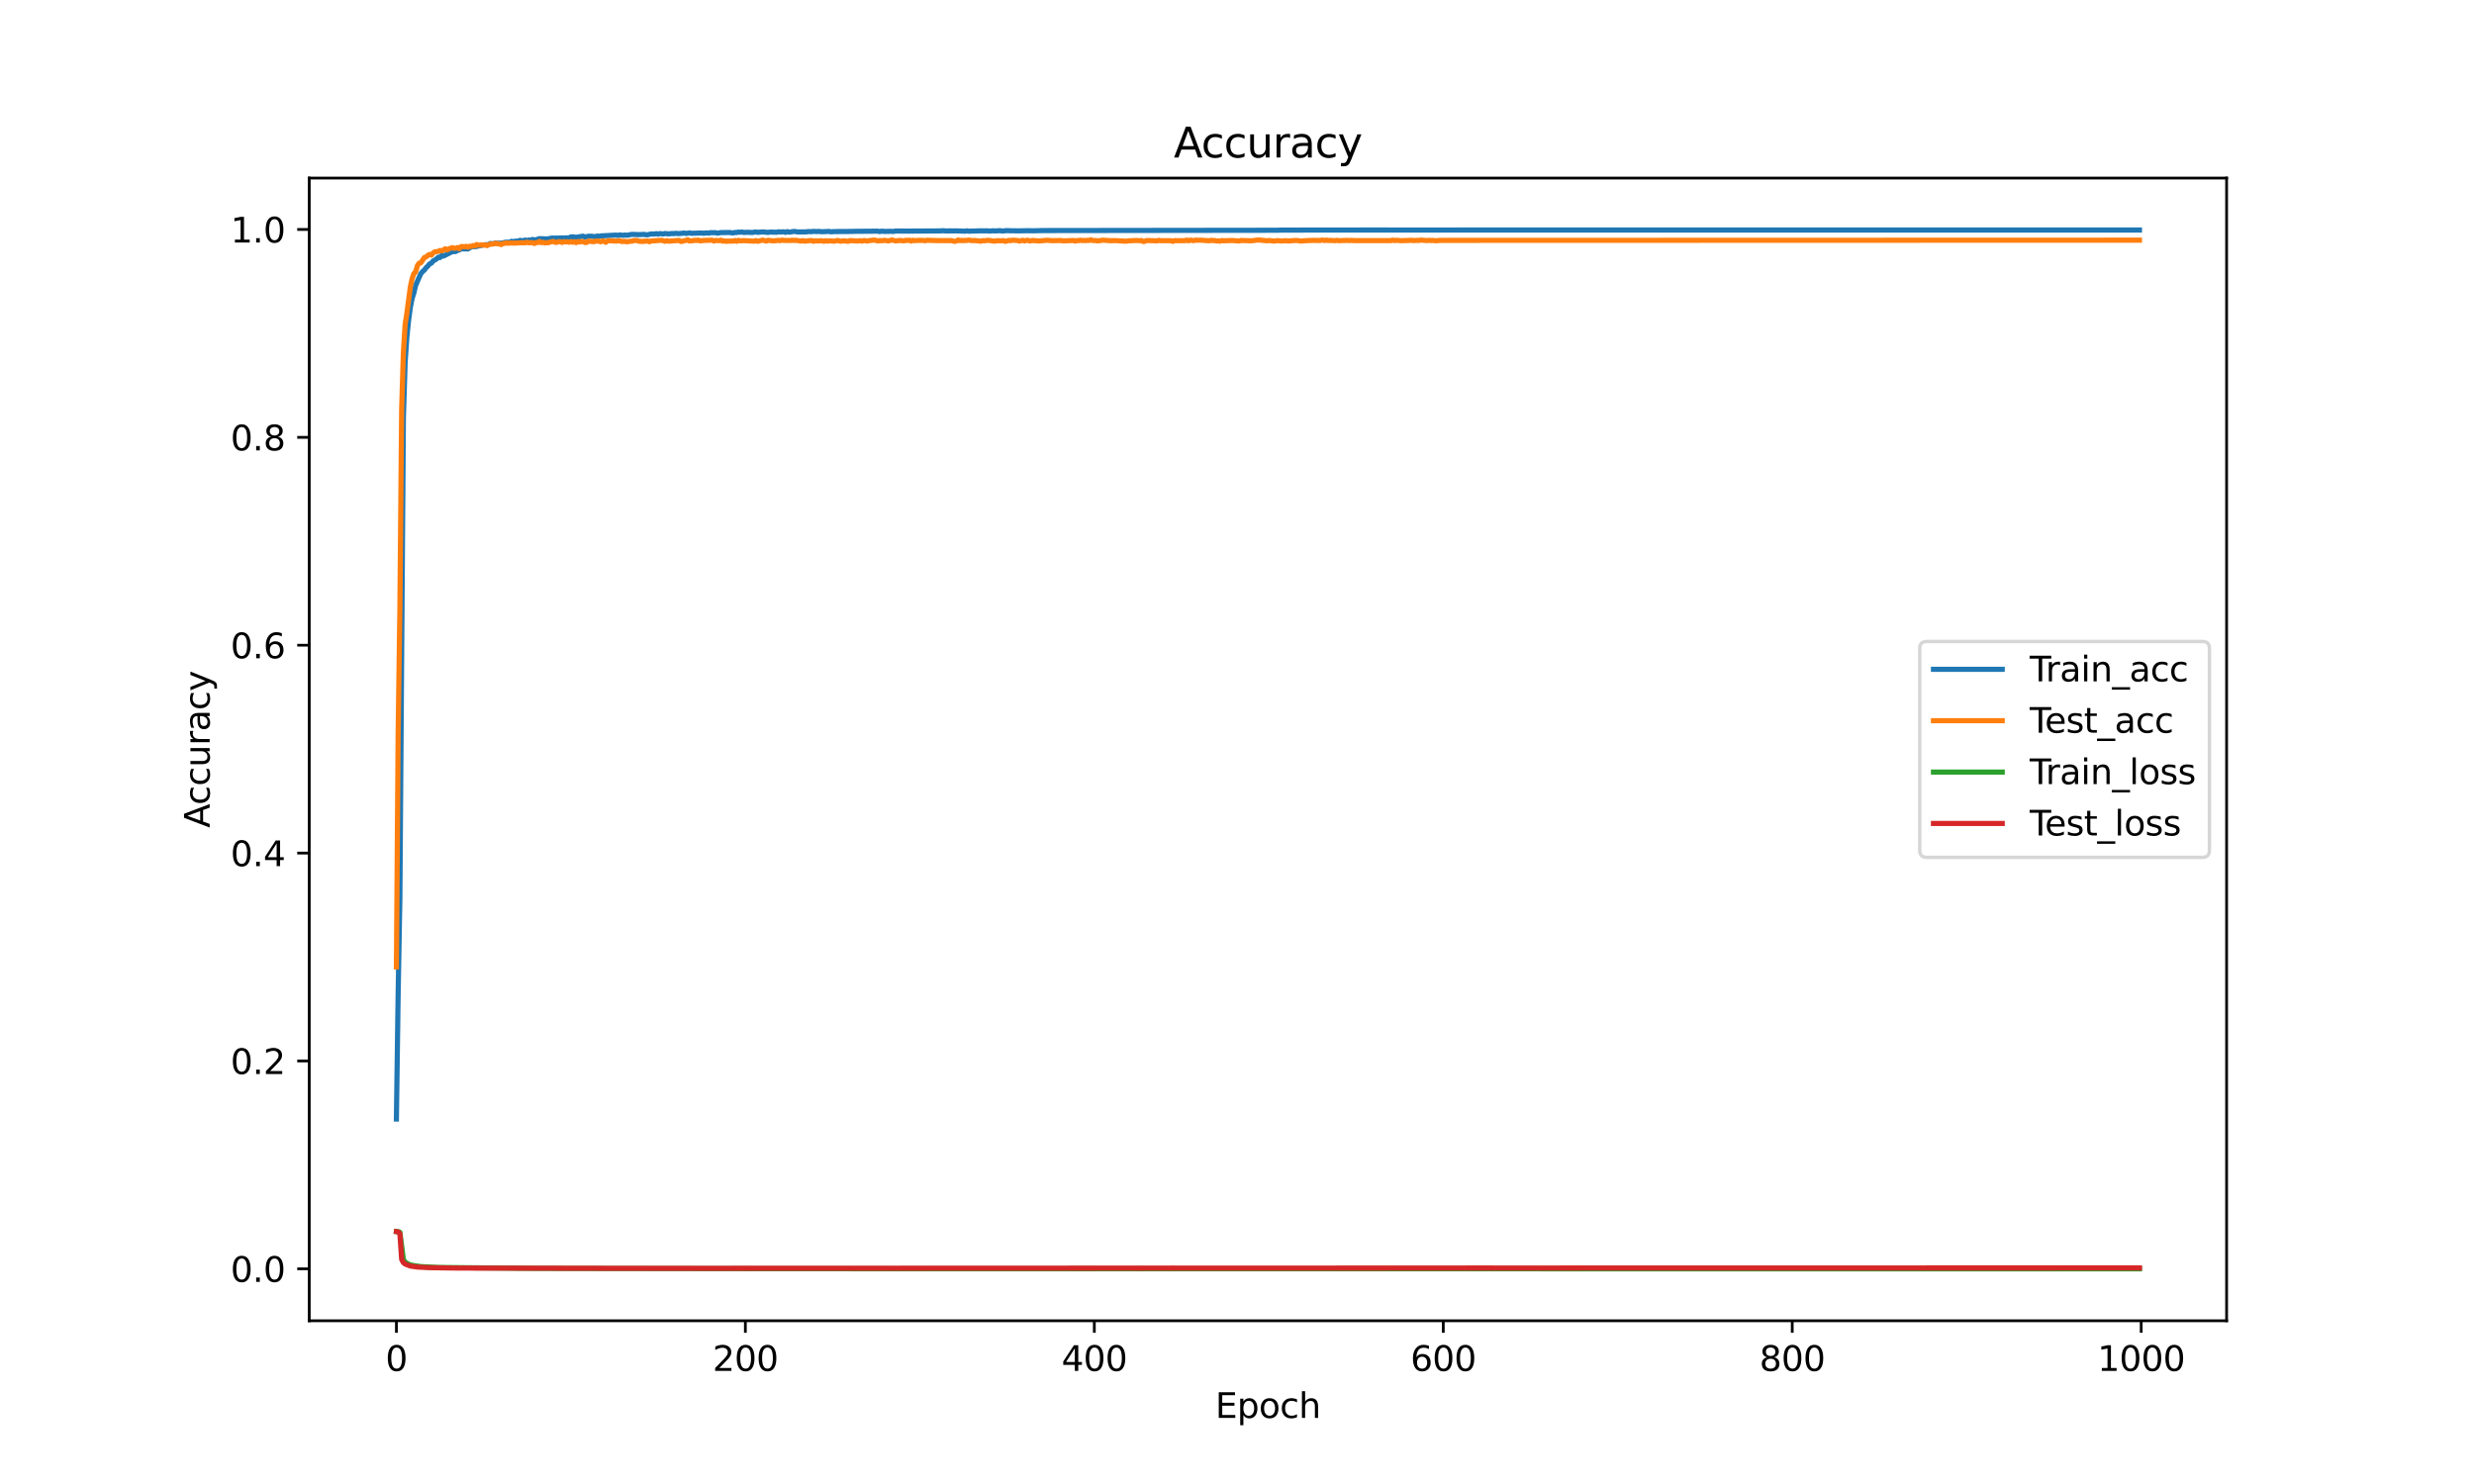 <?xml version="1.0" encoding="utf-8" standalone="no"?>
<!DOCTYPE svg PUBLIC "-//W3C//DTD SVG 1.1//EN"
  "http://www.w3.org/Graphics/SVG/1.1/DTD/svg11.dtd">
<svg xmlns:xlink="http://www.w3.org/1999/xlink" width="720pt" height="432pt" viewBox="0 0 720 432" xmlns="http://www.w3.org/2000/svg" version="1.1">
 <defs>
  <style type="text/css">*{stroke-linejoin: round; stroke-linecap: butt}</style>
 </defs>
 <g id="figure_1">
  <g id="patch_1">
   <path d="M 0 432 
L 720 432 
L 720 0 
L 0 0 
z
" style="fill: #ffffff"/>
  </g>
  <g id="axes_1">
   <g id="patch_2">
    <path d="M 90 384.48 
L 648 384.48 
L 648 51.84 
L 90 51.84 
z
" style="fill: #ffffff"/>
   </g>
   <g id="matplotlib.axis_1">
    <g id="xtick_1">
     <g id="line2d_1">
      <defs>
       <path id="m4769517a91" d="M 0 0 
L 0 3.5 
" style="stroke: #000000; stroke-width: 0.8"/>
      </defs>
      <g>
       <use xlink:href="#m4769517a91" x="115.364" y="384.48" style="stroke: #000000; stroke-width: 0.8"/>
      </g>
     </g>
     <g id="text_1">
      <!-- 0 -->
      <g transform="translate(112.182 399.078) scale(0.1 -0.1)">
       <defs>
        <path id="DejaVuSans-30" d="M 2034 4250 
Q 1547 4250 1301 3770 
Q 1056 3291 1056 2328 
Q 1056 1369 1301 889 
Q 1547 409 2034 409 
Q 2525 409 2770 889 
Q 3016 1369 3016 2328 
Q 3016 3291 2770 3770 
Q 2525 4250 2034 4250 
z
M 2034 4750 
Q 2819 4750 3233 4129 
Q 3647 3509 3647 2328 
Q 3647 1150 3233 529 
Q 2819 -91 2034 -91 
Q 1250 -91 836 529 
Q 422 1150 422 2328 
Q 422 3509 836 4129 
Q 1250 4750 2034 4750 
z
" transform="scale(0.016)"/>
       </defs>
       <use xlink:href="#DejaVuSans-30"/>
      </g>
     </g>
    </g>
    <g id="xtick_2">
     <g id="line2d_2">
      <g>
       <use xlink:href="#m4769517a91" x="216.92" y="384.48" style="stroke: #000000; stroke-width: 0.8"/>
      </g>
     </g>
     <g id="text_2">
      <!-- 200 -->
      <g transform="translate(207.376 399.078) scale(0.1 -0.1)">
       <defs>
        <path id="DejaVuSans-32" d="M 1228 531 
L 3431 531 
L 3431 0 
L 469 0 
L 469 531 
Q 828 903 1448 1529 
Q 2069 2156 2228 2338 
Q 2531 2678 2651 2914 
Q 2772 3150 2772 3378 
Q 2772 3750 2511 3984 
Q 2250 4219 1831 4219 
Q 1534 4219 1204 4116 
Q 875 4013 500 3803 
L 500 4441 
Q 881 4594 1212 4672 
Q 1544 4750 1819 4750 
Q 2544 4750 2975 4387 
Q 3406 4025 3406 3419 
Q 3406 3131 3298 2873 
Q 3191 2616 2906 2266 
Q 2828 2175 2409 1742 
Q 1991 1309 1228 531 
z
" transform="scale(0.016)"/>
       </defs>
       <use xlink:href="#DejaVuSans-32"/>
       <use xlink:href="#DejaVuSans-30" x="63.623"/>
       <use xlink:href="#DejaVuSans-30" x="127.246"/>
      </g>
     </g>
    </g>
    <g id="xtick_3">
     <g id="line2d_3">
      <g>
       <use xlink:href="#m4769517a91" x="318.476" y="384.48" style="stroke: #000000; stroke-width: 0.8"/>
      </g>
     </g>
     <g id="text_3">
      <!-- 400 -->
      <g transform="translate(308.932 399.078) scale(0.1 -0.1)">
       <defs>
        <path id="DejaVuSans-34" d="M 2419 4116 
L 825 1625 
L 2419 1625 
L 2419 4116 
z
M 2253 4666 
L 3047 4666 
L 3047 1625 
L 3713 1625 
L 3713 1100 
L 3047 1100 
L 3047 0 
L 2419 0 
L 2419 1100 
L 313 1100 
L 313 1709 
L 2253 4666 
z
" transform="scale(0.016)"/>
       </defs>
       <use xlink:href="#DejaVuSans-34"/>
       <use xlink:href="#DejaVuSans-30" x="63.623"/>
       <use xlink:href="#DejaVuSans-30" x="127.246"/>
      </g>
     </g>
    </g>
    <g id="xtick_4">
     <g id="line2d_4">
      <g>
       <use xlink:href="#m4769517a91" x="420.032" y="384.48" style="stroke: #000000; stroke-width: 0.8"/>
      </g>
     </g>
     <g id="text_4">
      <!-- 600 -->
      <g transform="translate(410.488 399.078) scale(0.1 -0.1)">
       <defs>
        <path id="DejaVuSans-36" d="M 2113 2584 
Q 1688 2584 1439 2293 
Q 1191 2003 1191 1497 
Q 1191 994 1439 701 
Q 1688 409 2113 409 
Q 2538 409 2786 701 
Q 3034 994 3034 1497 
Q 3034 2003 2786 2293 
Q 2538 2584 2113 2584 
z
M 3366 4563 
L 3366 3988 
Q 3128 4100 2886 4159 
Q 2644 4219 2406 4219 
Q 1781 4219 1451 3797 
Q 1122 3375 1075 2522 
Q 1259 2794 1537 2939 
Q 1816 3084 2150 3084 
Q 2853 3084 3261 2657 
Q 3669 2231 3669 1497 
Q 3669 778 3244 343 
Q 2819 -91 2113 -91 
Q 1303 -91 875 529 
Q 447 1150 447 2328 
Q 447 3434 972 4092 
Q 1497 4750 2381 4750 
Q 2619 4750 2861 4703 
Q 3103 4656 3366 4563 
z
" transform="scale(0.016)"/>
       </defs>
       <use xlink:href="#DejaVuSans-36"/>
       <use xlink:href="#DejaVuSans-30" x="63.623"/>
       <use xlink:href="#DejaVuSans-30" x="127.246"/>
      </g>
     </g>
    </g>
    <g id="xtick_5">
     <g id="line2d_5">
      <g>
       <use xlink:href="#m4769517a91" x="521.588" y="384.48" style="stroke: #000000; stroke-width: 0.8"/>
      </g>
     </g>
     <g id="text_5">
      <!-- 800 -->
      <g transform="translate(512.044 399.078) scale(0.1 -0.1)">
       <defs>
        <path id="DejaVuSans-38" d="M 2034 2216 
Q 1584 2216 1326 1975 
Q 1069 1734 1069 1313 
Q 1069 891 1326 650 
Q 1584 409 2034 409 
Q 2484 409 2743 651 
Q 3003 894 3003 1313 
Q 3003 1734 2745 1975 
Q 2488 2216 2034 2216 
z
M 1403 2484 
Q 997 2584 770 2862 
Q 544 3141 544 3541 
Q 544 4100 942 4425 
Q 1341 4750 2034 4750 
Q 2731 4750 3128 4425 
Q 3525 4100 3525 3541 
Q 3525 3141 3298 2862 
Q 3072 2584 2669 2484 
Q 3125 2378 3379 2068 
Q 3634 1759 3634 1313 
Q 3634 634 3220 271 
Q 2806 -91 2034 -91 
Q 1263 -91 848 271 
Q 434 634 434 1313 
Q 434 1759 690 2068 
Q 947 2378 1403 2484 
z
M 1172 3481 
Q 1172 3119 1398 2916 
Q 1625 2713 2034 2713 
Q 2441 2713 2670 2916 
Q 2900 3119 2900 3481 
Q 2900 3844 2670 4047 
Q 2441 4250 2034 4250 
Q 1625 4250 1398 4047 
Q 1172 3844 1172 3481 
z
" transform="scale(0.016)"/>
       </defs>
       <use xlink:href="#DejaVuSans-38"/>
       <use xlink:href="#DejaVuSans-30" x="63.623"/>
       <use xlink:href="#DejaVuSans-30" x="127.246"/>
      </g>
     </g>
    </g>
    <g id="xtick_6">
     <g id="line2d_6">
      <g>
       <use xlink:href="#m4769517a91" x="623.144" y="384.48" style="stroke: #000000; stroke-width: 0.8"/>
      </g>
     </g>
     <g id="text_6">
      <!-- 1000 -->
      <g transform="translate(610.419 399.078) scale(0.1 -0.1)">
       <defs>
        <path id="DejaVuSans-31" d="M 794 531 
L 1825 531 
L 1825 4091 
L 703 3866 
L 703 4441 
L 1819 4666 
L 2450 4666 
L 2450 531 
L 3481 531 
L 3481 0 
L 794 0 
L 794 531 
z
" transform="scale(0.016)"/>
       </defs>
       <use xlink:href="#DejaVuSans-31"/>
       <use xlink:href="#DejaVuSans-30" x="63.623"/>
       <use xlink:href="#DejaVuSans-30" x="127.246"/>
       <use xlink:href="#DejaVuSans-30" x="190.869"/>
      </g>
     </g>
    </g>
    <g id="text_7">
     <!-- Epoch -->
     <g transform="translate(353.689 412.757) scale(0.1 -0.1)">
      <defs>
       <path id="DejaVuSans-45" d="M 628 4666 
L 3578 4666 
L 3578 4134 
L 1259 4134 
L 1259 2753 
L 3481 2753 
L 3481 2222 
L 1259 2222 
L 1259 531 
L 3634 531 
L 3634 0 
L 628 0 
L 628 4666 
z
" transform="scale(0.016)"/>
       <path id="DejaVuSans-70" d="M 1159 525 
L 1159 -1331 
L 581 -1331 
L 581 3500 
L 1159 3500 
L 1159 2969 
Q 1341 3281 1617 3432 
Q 1894 3584 2278 3584 
Q 2916 3584 3314 3078 
Q 3713 2572 3713 1747 
Q 3713 922 3314 415 
Q 2916 -91 2278 -91 
Q 1894 -91 1617 61 
Q 1341 213 1159 525 
z
M 3116 1747 
Q 3116 2381 2855 2742 
Q 2594 3103 2138 3103 
Q 1681 3103 1420 2742 
Q 1159 2381 1159 1747 
Q 1159 1113 1420 752 
Q 1681 391 2138 391 
Q 2594 391 2855 752 
Q 3116 1113 3116 1747 
z
" transform="scale(0.016)"/>
       <path id="DejaVuSans-6f" d="M 1959 3097 
Q 1497 3097 1228 2736 
Q 959 2375 959 1747 
Q 959 1119 1226 758 
Q 1494 397 1959 397 
Q 2419 397 2687 759 
Q 2956 1122 2956 1747 
Q 2956 2369 2687 2733 
Q 2419 3097 1959 3097 
z
M 1959 3584 
Q 2709 3584 3137 3096 
Q 3566 2609 3566 1747 
Q 3566 888 3137 398 
Q 2709 -91 1959 -91 
Q 1206 -91 779 398 
Q 353 888 353 1747 
Q 353 2609 779 3096 
Q 1206 3584 1959 3584 
z
" transform="scale(0.016)"/>
       <path id="DejaVuSans-63" d="M 3122 3366 
L 3122 2828 
Q 2878 2963 2633 3030 
Q 2388 3097 2138 3097 
Q 1578 3097 1268 2742 
Q 959 2388 959 1747 
Q 959 1106 1268 751 
Q 1578 397 2138 397 
Q 2388 397 2633 464 
Q 2878 531 3122 666 
L 3122 134 
Q 2881 22 2623 -34 
Q 2366 -91 2075 -91 
Q 1284 -91 818 406 
Q 353 903 353 1747 
Q 353 2603 823 3093 
Q 1294 3584 2113 3584 
Q 2378 3584 2631 3529 
Q 2884 3475 3122 3366 
z
" transform="scale(0.016)"/>
       <path id="DejaVuSans-68" d="M 3513 2113 
L 3513 0 
L 2938 0 
L 2938 2094 
Q 2938 2591 2744 2837 
Q 2550 3084 2163 3084 
Q 1697 3084 1428 2787 
Q 1159 2491 1159 1978 
L 1159 0 
L 581 0 
L 581 4863 
L 1159 4863 
L 1159 2956 
Q 1366 3272 1645 3428 
Q 1925 3584 2291 3584 
Q 2894 3584 3203 3211 
Q 3513 2838 3513 2113 
z
" transform="scale(0.016)"/>
      </defs>
      <use xlink:href="#DejaVuSans-45"/>
      <use xlink:href="#DejaVuSans-70" x="63.184"/>
      <use xlink:href="#DejaVuSans-6f" x="126.66"/>
      <use xlink:href="#DejaVuSans-63" x="187.842"/>
      <use xlink:href="#DejaVuSans-68" x="242.822"/>
     </g>
    </g>
   </g>
   <g id="matplotlib.axis_2">
    <g id="ytick_1">
     <g id="line2d_7">
      <defs>
       <path id="mf2950a7281" d="M 0 0 
L -3.5 0 
" style="stroke: #000000; stroke-width: 0.8"/>
      </defs>
      <g>
       <use xlink:href="#mf2950a7281" x="90" y="369.36" style="stroke: #000000; stroke-width: 0.8"/>
      </g>
     </g>
     <g id="text_8">
      <!-- 0.0 -->
      <g transform="translate(67.097 373.159) scale(0.1 -0.1)">
       <defs>
        <path id="DejaVuSans-2e" d="M 684 794 
L 1344 794 
L 1344 0 
L 684 0 
L 684 794 
z
" transform="scale(0.016)"/>
       </defs>
       <use xlink:href="#DejaVuSans-30"/>
       <use xlink:href="#DejaVuSans-2e" x="63.623"/>
       <use xlink:href="#DejaVuSans-30" x="95.41"/>
      </g>
     </g>
    </g>
    <g id="ytick_2">
     <g id="line2d_8">
      <g>
       <use xlink:href="#mf2950a7281" x="90" y="308.848" style="stroke: #000000; stroke-width: 0.8"/>
      </g>
     </g>
     <g id="text_9">
      <!-- 0.2 -->
      <g transform="translate(67.097 312.647) scale(0.1 -0.1)">
       <use xlink:href="#DejaVuSans-30"/>
       <use xlink:href="#DejaVuSans-2e" x="63.623"/>
       <use xlink:href="#DejaVuSans-32" x="95.41"/>
      </g>
     </g>
    </g>
    <g id="ytick_3">
     <g id="line2d_9">
      <g>
       <use xlink:href="#mf2950a7281" x="90" y="248.336" style="stroke: #000000; stroke-width: 0.8"/>
      </g>
     </g>
     <g id="text_10">
      <!-- 0.4 -->
      <g transform="translate(67.097 252.135) scale(0.1 -0.1)">
       <use xlink:href="#DejaVuSans-30"/>
       <use xlink:href="#DejaVuSans-2e" x="63.623"/>
       <use xlink:href="#DejaVuSans-34" x="95.41"/>
      </g>
     </g>
    </g>
    <g id="ytick_4">
     <g id="line2d_10">
      <g>
       <use xlink:href="#mf2950a7281" x="90" y="187.823" style="stroke: #000000; stroke-width: 0.8"/>
      </g>
     </g>
     <g id="text_11">
      <!-- 0.6 -->
      <g transform="translate(67.097 191.622) scale(0.1 -0.1)">
       <use xlink:href="#DejaVuSans-30"/>
       <use xlink:href="#DejaVuSans-2e" x="63.623"/>
       <use xlink:href="#DejaVuSans-36" x="95.41"/>
      </g>
     </g>
    </g>
    <g id="ytick_5">
     <g id="line2d_11">
      <g>
       <use xlink:href="#mf2950a7281" x="90" y="127.311" style="stroke: #000000; stroke-width: 0.8"/>
      </g>
     </g>
     <g id="text_12">
      <!-- 0.8 -->
      <g transform="translate(67.097 131.11) scale(0.1 -0.1)">
       <use xlink:href="#DejaVuSans-30"/>
       <use xlink:href="#DejaVuSans-2e" x="63.623"/>
       <use xlink:href="#DejaVuSans-38" x="95.41"/>
      </g>
     </g>
    </g>
    <g id="ytick_6">
     <g id="line2d_12">
      <g>
       <use xlink:href="#mf2950a7281" x="90" y="66.799" style="stroke: #000000; stroke-width: 0.8"/>
      </g>
     </g>
     <g id="text_13">
      <!-- 1.0 -->
      <g transform="translate(67.097 70.598) scale(0.1 -0.1)">
       <use xlink:href="#DejaVuSans-31"/>
       <use xlink:href="#DejaVuSans-2e" x="63.623"/>
       <use xlink:href="#DejaVuSans-30" x="95.41"/>
      </g>
     </g>
    </g>
    <g id="text_14">
     <!-- Accuracy -->
     <g transform="translate(61.017 240.988) rotate(-90) scale(0.1 -0.1)">
      <defs>
       <path id="DejaVuSans-41" d="M 2188 4044 
L 1331 1722 
L 3047 1722 
L 2188 4044 
z
M 1831 4666 
L 2547 4666 
L 4325 0 
L 3669 0 
L 3244 1197 
L 1141 1197 
L 716 0 
L 50 0 
L 1831 4666 
z
" transform="scale(0.016)"/>
       <path id="DejaVuSans-75" d="M 544 1381 
L 544 3500 
L 1119 3500 
L 1119 1403 
Q 1119 906 1312 657 
Q 1506 409 1894 409 
Q 2359 409 2629 706 
Q 2900 1003 2900 1516 
L 2900 3500 
L 3475 3500 
L 3475 0 
L 2900 0 
L 2900 538 
Q 2691 219 2414 64 
Q 2138 -91 1772 -91 
Q 1169 -91 856 284 
Q 544 659 544 1381 
z
M 1991 3584 
L 1991 3584 
z
" transform="scale(0.016)"/>
       <path id="DejaVuSans-72" d="M 2631 2963 
Q 2534 3019 2420 3045 
Q 2306 3072 2169 3072 
Q 1681 3072 1420 2755 
Q 1159 2438 1159 1844 
L 1159 0 
L 581 0 
L 581 3500 
L 1159 3500 
L 1159 2956 
Q 1341 3275 1631 3429 
Q 1922 3584 2338 3584 
Q 2397 3584 2469 3576 
Q 2541 3569 2628 3553 
L 2631 2963 
z
" transform="scale(0.016)"/>
       <path id="DejaVuSans-61" d="M 2194 1759 
Q 1497 1759 1228 1600 
Q 959 1441 959 1056 
Q 959 750 1161 570 
Q 1363 391 1709 391 
Q 2188 391 2477 730 
Q 2766 1069 2766 1631 
L 2766 1759 
L 2194 1759 
z
M 3341 1997 
L 3341 0 
L 2766 0 
L 2766 531 
Q 2569 213 2275 61 
Q 1981 -91 1556 -91 
Q 1019 -91 701 211 
Q 384 513 384 1019 
Q 384 1609 779 1909 
Q 1175 2209 1959 2209 
L 2766 2209 
L 2766 2266 
Q 2766 2663 2505 2880 
Q 2244 3097 1772 3097 
Q 1472 3097 1187 3025 
Q 903 2953 641 2809 
L 641 3341 
Q 956 3463 1253 3523 
Q 1550 3584 1831 3584 
Q 2591 3584 2966 3190 
Q 3341 2797 3341 1997 
z
" transform="scale(0.016)"/>
       <path id="DejaVuSans-79" d="M 2059 -325 
Q 1816 -950 1584 -1140 
Q 1353 -1331 966 -1331 
L 506 -1331 
L 506 -850 
L 844 -850 
Q 1081 -850 1212 -737 
Q 1344 -625 1503 -206 
L 1606 56 
L 191 3500 
L 800 3500 
L 1894 763 
L 2988 3500 
L 3597 3500 
L 2059 -325 
z
" transform="scale(0.016)"/>
      </defs>
      <use xlink:href="#DejaVuSans-41"/>
      <use xlink:href="#DejaVuSans-63" x="66.658"/>
      <use xlink:href="#DejaVuSans-63" x="121.639"/>
      <use xlink:href="#DejaVuSans-75" x="176.619"/>
      <use xlink:href="#DejaVuSans-72" x="239.998"/>
      <use xlink:href="#DejaVuSans-61" x="281.111"/>
      <use xlink:href="#DejaVuSans-63" x="342.391"/>
      <use xlink:href="#DejaVuSans-79" x="397.371"/>
     </g>
    </g>
   </g>
   <g id="line2d_13">
    <path d="M 115.364 325.756 
L 115.871 289.302 
L 116.379 261.104 
L 117.395 121.719 
L 117.903 105.481 
L 118.41 98.129 
L 118.918 93.227 
L 119.426 89.46 
L 119.934 86.874 
L 120.441 85.32 
L 120.949 83.127 
L 121.965 80.767 
L 122.473 79.688 
L 122.98 79.047 
L 123.488 78.629 
L 123.996 77.943 
L 124.504 77.469 
L 125.011 76.839 
L 125.519 76.622 
L 126.027 76.002 
L 127.043 75.381 
L 127.55 74.872 
L 128.058 74.978 
L 128.566 74.353 
L 129.074 74.539 
L 131.613 73.253 
L 132.628 73.218 
L 133.136 72.89 
L 133.644 72.779 
L 134.152 72.431 
L 136.183 72.472 
L 136.69 72.109 
L 137.706 71.715 
L 138.214 71.836 
L 140.245 71.393 
L 141.26 71.221 
L 141.768 71.347 
L 142.784 70.873 
L 143.292 70.994 
L 144.307 70.717 
L 144.815 70.823 
L 146.338 70.742 
L 146.846 70.555 
L 147.862 70.49 
L 148.369 70.545 
L 148.877 70.233 
L 149.385 70.404 
L 149.893 70.202 
L 150.4 70.253 
L 151.416 69.96 
L 151.924 70.107 
L 152.939 69.88 
L 153.447 70.041 
L 153.955 69.86 
L 154.463 69.93 
L 154.971 69.703 
L 155.478 69.819 
L 155.986 69.799 
L 157.002 69.466 
L 159.033 69.552 
L 159.541 69.527 
L 160.556 69.305 
L 161.572 69.325 
L 165.634 69.234 
L 166.142 68.977 
L 166.649 68.942 
L 167.665 69.083 
L 169.696 68.75 
L 170.204 69.012 
L 171.219 68.775 
L 172.235 68.775 
L 173.251 68.932 
L 173.758 68.715 
L 174.266 68.826 
L 174.774 68.68 
L 179.344 68.438 
L 179.852 68.548 
L 180.36 68.387 
L 181.375 68.518 
L 181.883 68.407 
L 182.391 68.508 
L 183.914 68.221 
L 185.945 68.301 
L 187.468 68.226 
L 187.976 68.352 
L 188.484 68.332 
L 189.5 68.105 
L 190.515 68.13 
L 191.023 68.004 
L 191.531 68.16 
L 192.038 67.994 
L 193.054 68.115 
L 193.562 67.969 
L 194.577 68.09 
L 195.593 67.969 
L 196.101 68.024 
L 196.609 67.918 
L 197.624 68.014 
L 199.147 67.832 
L 199.655 67.969 
L 200.671 67.792 
L 201.179 67.918 
L 203.717 67.842 
L 204.225 67.817 
L 204.733 67.913 
L 205.749 67.782 
L 206.256 67.893 
L 206.764 67.726 
L 208.287 67.747 
L 208.795 67.883 
L 209.811 67.701 
L 212.35 67.681 
L 213.365 67.817 
L 213.873 67.661 
L 214.381 67.696 
L 214.889 67.555 
L 215.396 67.621 
L 215.904 67.525 
L 216.412 67.671 
L 217.428 67.616 
L 218.951 67.676 
L 219.966 67.51 
L 220.474 67.641 
L 221.998 67.505 
L 223.521 67.666 
L 224.029 67.555 
L 226.06 67.611 
L 226.568 67.464 
L 227.075 67.545 
L 228.091 67.469 
L 228.599 67.651 
L 229.106 67.414 
L 229.614 67.59 
L 231.138 67.363 
L 232.153 67.52 
L 234.692 67.495 
L 235.2 67.404 
L 236.215 67.439 
L 236.723 67.353 
L 237.739 67.409 
L 238.247 67.363 
L 239.262 67.459 
L 241.293 67.368 
L 241.801 67.484 
L 242.817 67.409 
L 247.387 67.379 
L 248.91 67.343 
L 255.511 67.293 
L 256.019 67.429 
L 256.527 67.288 
L 257.542 67.368 
L 259.066 67.338 
L 260.081 67.374 
L 260.589 67.252 
L 263.636 67.278 
L 273.791 67.222 
L 274.299 67.157 
L 275.314 67.232 
L 278.361 67.212 
L 280.9 67.308 
L 281.408 67.177 
L 281.916 67.303 
L 284.962 67.202 
L 287.501 67.197 
L 288.009 67.273 
L 289.025 67.172 
L 289.532 67.222 
L 290.548 67.182 
L 291.056 67.131 
L 291.563 67.263 
L 293.087 67.126 
L 294.102 67.182 
L 295.118 67.187 
L 296.641 67.202 
L 298.672 67.167 
L 301.211 67.177 
L 302.227 67.142 
L 303.75 67.116 
L 371.793 67.031 
L 372.808 66.98 
L 374.332 66.995 
L 380.425 66.975 
L 390.581 66.975 
L 396.674 66.96 
L 402.26 66.96 
L 413.939 66.97 
L 426.125 66.96 
L 622.636 66.96 
L 622.636 66.96 
" clip-path="url(#pe10859dbae)" style="fill: none; stroke: #1f77b4; stroke-width: 1.5; stroke-linecap: square"/>
   </g>
   <g id="line2d_14">
    <path d="M 115.364 281.466 
L 115.871 213.45 
L 116.379 176.901 
L 116.887 119.142 
L 117.395 102.622 
L 117.903 94.392 
L 118.41 91.185 
L 119.426 83.5 
L 119.934 81.14 
L 120.441 79.627 
L 120.949 79.204 
L 121.457 77.388 
L 121.965 76.632 
L 122.473 76.511 
L 123.488 74.968 
L 123.996 74.817 
L 124.504 74.363 
L 125.011 74.06 
L 125.519 74.272 
L 126.027 73.667 
L 126.535 73.304 
L 127.55 73.183 
L 128.058 72.91 
L 128.566 73.062 
L 129.581 72.426 
L 130.089 72.789 
L 130.597 72.457 
L 131.613 72.093 
L 132.12 72.275 
L 132.628 72.245 
L 133.136 72.063 
L 133.644 72.426 
L 134.152 71.791 
L 134.659 71.761 
L 135.167 71.882 
L 135.675 71.7 
L 136.183 71.972 
L 136.69 71.67 
L 137.198 71.73 
L 137.706 71.488 
L 138.214 71.609 
L 138.722 71.186 
L 139.229 71.398 
L 140.245 71.307 
L 141.26 71.337 
L 141.768 71.488 
L 142.276 71.156 
L 143.799 70.974 
L 144.307 70.792 
L 144.815 71.004 
L 145.323 70.944 
L 145.83 71.216 
L 146.338 70.883 
L 146.846 70.853 
L 147.354 70.702 
L 147.862 70.823 
L 148.369 70.732 
L 149.893 70.762 
L 151.416 70.671 
L 152.939 70.671 
L 153.447 70.49 
L 153.955 70.702 
L 154.463 70.611 
L 154.971 70.641 
L 155.478 70.883 
L 155.986 70.611 
L 156.494 70.611 
L 157.002 70.278 
L 157.509 70.641 
L 158.017 70.52 
L 158.525 70.732 
L 159.033 70.641 
L 159.541 70.671 
L 160.048 70.46 
L 161.064 70.278 
L 161.572 70.55 
L 162.079 70.55 
L 162.587 70.339 
L 163.095 70.369 
L 163.603 70.581 
L 164.111 70.339 
L 164.618 70.429 
L 165.126 70.369 
L 165.634 70.52 
L 166.142 70.308 
L 166.649 70.52 
L 167.157 70.339 
L 167.665 70.641 
L 168.173 70.308 
L 168.681 70.46 
L 169.188 70.278 
L 169.696 70.339 
L 170.204 70.581 
L 170.712 70.581 
L 171.219 70.187 
L 172.743 70.369 
L 173.251 70.218 
L 174.266 70.157 
L 174.774 70.399 
L 175.282 70.157 
L 175.79 70.187 
L 176.297 70.55 
L 176.805 70.127 
L 177.313 70.066 
L 178.836 70.157 
L 179.344 70.187 
L 180.36 70.066 
L 180.867 70.308 
L 181.883 70.248 
L 182.391 70.399 
L 183.406 70.218 
L 183.914 70.218 
L 184.422 70.036 
L 185.437 70.006 
L 185.945 70.248 
L 186.453 70.218 
L 186.961 70.339 
L 187.468 70.187 
L 187.976 70.218 
L 188.484 70.127 
L 188.992 70.369 
L 189.5 70.157 
L 192.546 69.945 
L 193.562 70.248 
L 194.07 70.036 
L 194.577 70.218 
L 197.624 69.976 
L 198.132 70.278 
L 198.64 70.248 
L 199.147 70.066 
L 199.655 70.006 
L 200.163 69.794 
L 200.671 70.157 
L 201.686 70.066 
L 202.194 69.945 
L 202.702 70.006 
L 203.21 69.885 
L 203.717 70.127 
L 204.733 70.006 
L 207.272 69.915 
L 207.78 70.187 
L 208.287 69.976 
L 209.303 70.066 
L 209.811 69.915 
L 210.319 70.218 
L 210.826 70.097 
L 211.334 70.278 
L 211.842 70.157 
L 212.35 70.218 
L 212.857 70.157 
L 213.365 70.218 
L 213.873 70.006 
L 214.381 70.248 
L 214.889 69.945 
L 215.396 70.127 
L 216.412 70.036 
L 219.459 70.218 
L 219.966 70.036 
L 220.474 70.248 
L 221.998 69.885 
L 223.013 70.187 
L 223.521 69.945 
L 225.044 70.127 
L 226.568 69.976 
L 227.075 70.066 
L 227.583 69.885 
L 228.091 69.976 
L 229.106 70.006 
L 230.122 70.006 
L 230.63 69.945 
L 231.138 70.006 
L 231.645 69.945 
L 232.661 70.127 
L 233.169 70.187 
L 233.676 70.036 
L 234.184 70.218 
L 235.708 70.036 
L 236.215 70.006 
L 236.723 70.248 
L 237.231 70.097 
L 238.247 70.157 
L 238.754 70.066 
L 239.262 70.097 
L 239.77 70.248 
L 240.278 70.066 
L 240.785 70.218 
L 241.293 70.097 
L 242.817 70.218 
L 243.832 69.976 
L 244.34 70.187 
L 244.848 70.218 
L 245.355 70.097 
L 246.879 70.248 
L 247.387 70.036 
L 249.418 70.157 
L 250.433 70.066 
L 250.941 70.187 
L 251.449 70.006 
L 252.464 70.187 
L 252.972 70.036 
L 254.495 69.885 
L 255.511 70.157 
L 256.019 70.006 
L 256.527 70.097 
L 257.542 69.945 
L 258.05 70.097 
L 258.558 70.127 
L 259.573 69.855 
L 260.589 70.127 
L 262.112 69.976 
L 262.62 70.097 
L 263.128 70.097 
L 263.636 69.945 
L 264.143 70.006 
L 264.651 69.915 
L 265.159 70.187 
L 265.667 69.945 
L 266.174 70.066 
L 267.19 69.976 
L 268.713 69.976 
L 269.221 70.097 
L 269.729 69.945 
L 272.776 70.036 
L 276.838 70.036 
L 277.853 70.278 
L 278.361 70.157 
L 278.869 69.855 
L 279.377 70.066 
L 279.885 69.976 
L 280.392 70.066 
L 280.9 69.976 
L 281.408 70.006 
L 281.916 69.885 
L 282.931 70.066 
L 283.439 70.006 
L 284.455 70.097 
L 285.47 70.218 
L 285.978 70.036 
L 286.486 70.097 
L 287.501 69.945 
L 289.532 70.218 
L 290.04 70.066 
L 291.563 70.097 
L 292.071 70.036 
L 292.579 70.278 
L 293.595 69.976 
L 294.102 70.066 
L 294.61 69.915 
L 296.133 70.006 
L 296.641 70.187 
L 297.657 69.945 
L 298.165 70.157 
L 298.672 69.976 
L 299.18 69.945 
L 299.688 70.157 
L 300.704 69.976 
L 301.211 70.097 
L 301.719 70.066 
L 302.227 70.157 
L 304.766 69.945 
L 306.289 70.066 
L 308.828 70.006 
L 309.336 70.127 
L 312.382 70.006 
L 312.89 70.187 
L 313.398 70.006 
L 313.906 70.066 
L 314.414 69.915 
L 314.921 70.036 
L 315.429 69.976 
L 315.937 70.066 
L 316.445 69.945 
L 316.952 70.006 
L 317.46 69.794 
L 317.968 70.006 
L 318.984 70.036 
L 319.491 70.127 
L 321.015 69.915 
L 323.046 70.066 
L 324.569 70.036 
L 327.616 70.218 
L 328.631 70.097 
L 330.663 70.006 
L 331.678 70.066 
L 332.186 70.006 
L 332.694 70.308 
L 333.201 70.248 
L 333.709 70.006 
L 336.248 70.097 
L 336.756 70.127 
L 337.264 69.945 
L 337.771 70.066 
L 340.818 70.066 
L 341.326 70.278 
L 341.834 70.036 
L 342.849 70.066 
L 344.88 70.066 
L 345.388 69.885 
L 345.896 70.097 
L 346.404 69.885 
L 347.419 70.066 
L 347.927 69.885 
L 348.435 69.945 
L 349.45 69.915 
L 351.989 70.097 
L 352.497 69.945 
L 353.005 70.036 
L 353.513 70.006 
L 354.02 70.157 
L 354.528 70.127 
L 355.036 70.218 
L 355.544 70.006 
L 356.052 70.097 
L 358.591 70.006 
L 360.622 70.157 
L 361.129 70.006 
L 364.176 70.097 
L 366.207 69.855 
L 367.223 69.945 
L 368.746 70.097 
L 369.254 70.006 
L 370.777 70.187 
L 371.793 70.036 
L 372.808 70.157 
L 374.332 70.066 
L 374.839 70.157 
L 376.871 70.006 
L 377.886 70.036 
L 378.394 70.187 
L 380.425 70.036 
L 382.456 69.976 
L 383.98 70.006 
L 384.995 69.885 
L 385.503 70.036 
L 386.011 69.885 
L 386.518 70.036 
L 387.026 69.976 
L 388.55 70.066 
L 389.057 69.945 
L 389.565 70.066 
L 392.104 69.976 
L 392.612 70.036 
L 393.12 69.976 
L 394.135 70.036 
L 404.799 70.036 
L 405.306 69.885 
L 405.814 70.036 
L 406.322 69.945 
L 407.845 70.066 
L 410.384 69.976 
L 410.892 69.945 
L 411.4 70.036 
L 412.415 69.976 
L 412.923 70.006 
L 413.431 69.885 
L 415.462 70.036 
L 415.97 69.945 
L 416.477 70.036 
L 416.985 69.976 
L 418.001 70.097 
L 419.016 69.976 
L 622.636 69.915 
L 622.636 69.915 
" clip-path="url(#pe10859dbae)" style="fill: none; stroke: #ff7f0e; stroke-width: 1.5; stroke-linecap: square"/>
   </g>
   <g id="line2d_15">
    <path d="M 115.364 358.496 
L 115.871 358.539 
L 116.379 358.718 
L 117.395 366.623 
L 117.903 367.396 
L 118.918 368.017 
L 119.934 368.339 
L 122.473 368.709 
L 127.55 368.957 
L 153.955 369.222 
L 163.095 369.251 
L 225.552 369.332 
L 244.848 369.339 
L 285.47 369.349 
L 475.38 369.36 
L 622.636 369.36 
L 622.636 369.36 
" clip-path="url(#pe10859dbae)" style="fill: none; stroke: #2ca02c; stroke-width: 1.5; stroke-linecap: square"/>
   </g>
   <g id="line2d_16">
    <path d="M 115.364 358.528 
L 115.871 358.61 
L 116.379 359.149 
L 116.887 366.62 
L 117.395 367.547 
L 117.903 367.958 
L 119.426 368.554 
L 121.457 368.844 
L 125.011 369.023 
L 130.089 369.099 
L 133.136 369.139 
L 184.422 369.223 
L 190.007 369.216 
L 206.764 369.21 
L 327.108 369.163 
L 331.678 369.169 
L 341.326 369.15 
L 349.45 369.162 
L 371.285 369.154 
L 403.275 369.147 
L 430.695 369.128 
L 442.882 369.137 
L 470.302 369.123 
L 527.681 369.116 
L 554.086 369.112 
L 622.636 369.107 
L 622.636 369.107 
" clip-path="url(#pe10859dbae)" style="fill: none; stroke: #d62728; stroke-width: 1.5; stroke-linecap: square"/>
   </g>
   <g id="patch_3">
    <path d="M 90 384.48 
L 90 51.84 
" style="fill: none; stroke: #000000; stroke-width: 0.8; stroke-linejoin: miter; stroke-linecap: square"/>
   </g>
   <g id="patch_4">
    <path d="M 648 384.48 
L 648 51.84 
" style="fill: none; stroke: #000000; stroke-width: 0.8; stroke-linejoin: miter; stroke-linecap: square"/>
   </g>
   <g id="patch_5">
    <path d="M 90 384.48 
L 648 384.48 
" style="fill: none; stroke: #000000; stroke-width: 0.8; stroke-linejoin: miter; stroke-linecap: square"/>
   </g>
   <g id="patch_6">
    <path d="M 90 51.84 
L 648 51.84 
" style="fill: none; stroke: #000000; stroke-width: 0.8; stroke-linejoin: miter; stroke-linecap: square"/>
   </g>
   <g id="text_15">
    <!-- Accuracy -->
    <g transform="translate(341.606 45.84) scale(0.12 -0.12)">
     <use xlink:href="#DejaVuSans-41"/>
     <use xlink:href="#DejaVuSans-63" x="66.658"/>
     <use xlink:href="#DejaVuSans-63" x="121.639"/>
     <use xlink:href="#DejaVuSans-75" x="176.619"/>
     <use xlink:href="#DejaVuSans-72" x="239.998"/>
     <use xlink:href="#DejaVuSans-61" x="281.111"/>
     <use xlink:href="#DejaVuSans-63" x="342.391"/>
     <use xlink:href="#DejaVuSans-79" x="397.371"/>
    </g>
   </g>
   <g id="legend_1">
    <g id="patch_7">
     <path d="M 560.697 249.572 
L 641 249.572 
Q 643 249.572 643 247.572 
L 643 188.748 
Q 643 186.748 641 186.748 
L 560.697 186.748 
Q 558.697 186.748 558.697 188.748 
L 558.697 247.572 
Q 558.697 249.572 560.697 249.572 
z
" style="fill: #ffffff; opacity: 0.8; stroke: #cccccc; stroke-linejoin: miter"/>
    </g>
    <g id="line2d_17">
     <path d="M 562.697 194.846 
L 572.697 194.846 
L 582.697 194.846 
" style="fill: none; stroke: #1f77b4; stroke-width: 1.5; stroke-linecap: square"/>
    </g>
    <g id="text_16">
     <!-- Train_acc -->
     <g transform="translate(590.697 198.346) scale(0.1 -0.1)">
      <defs>
       <path id="DejaVuSans-54" d="M -19 4666 
L 3928 4666 
L 3928 4134 
L 2272 4134 
L 2272 0 
L 1638 0 
L 1638 4134 
L -19 4134 
L -19 4666 
z
" transform="scale(0.016)"/>
       <path id="DejaVuSans-69" d="M 603 3500 
L 1178 3500 
L 1178 0 
L 603 0 
L 603 3500 
z
M 603 4863 
L 1178 4863 
L 1178 4134 
L 603 4134 
L 603 4863 
z
" transform="scale(0.016)"/>
       <path id="DejaVuSans-6e" d="M 3513 2113 
L 3513 0 
L 2938 0 
L 2938 2094 
Q 2938 2591 2744 2837 
Q 2550 3084 2163 3084 
Q 1697 3084 1428 2787 
Q 1159 2491 1159 1978 
L 1159 0 
L 581 0 
L 581 3500 
L 1159 3500 
L 1159 2956 
Q 1366 3272 1645 3428 
Q 1925 3584 2291 3584 
Q 2894 3584 3203 3211 
Q 3513 2838 3513 2113 
z
" transform="scale(0.016)"/>
       <path id="DejaVuSans-5f" d="M 3263 -1063 
L 3263 -1509 
L -63 -1509 
L -63 -1063 
L 3263 -1063 
z
" transform="scale(0.016)"/>
      </defs>
      <use xlink:href="#DejaVuSans-54"/>
      <use xlink:href="#DejaVuSans-72" x="46.334"/>
      <use xlink:href="#DejaVuSans-61" x="87.447"/>
      <use xlink:href="#DejaVuSans-69" x="148.727"/>
      <use xlink:href="#DejaVuSans-6e" x="176.51"/>
      <use xlink:href="#DejaVuSans-5f" x="239.889"/>
      <use xlink:href="#DejaVuSans-61" x="289.889"/>
      <use xlink:href="#DejaVuSans-63" x="351.168"/>
      <use xlink:href="#DejaVuSans-63" x="406.148"/>
     </g>
    </g>
    <g id="line2d_18">
     <path d="M 562.697 209.802 
L 572.697 209.802 
L 582.697 209.802 
" style="fill: none; stroke: #ff7f0e; stroke-width: 1.5; stroke-linecap: square"/>
    </g>
    <g id="text_17">
     <!-- Test_acc -->
     <g transform="translate(590.697 213.302) scale(0.1 -0.1)">
      <defs>
       <path id="DejaVuSans-65" d="M 3597 1894 
L 3597 1613 
L 953 1613 
Q 991 1019 1311 708 
Q 1631 397 2203 397 
Q 2534 397 2845 478 
Q 3156 559 3463 722 
L 3463 178 
Q 3153 47 2828 -22 
Q 2503 -91 2169 -91 
Q 1331 -91 842 396 
Q 353 884 353 1716 
Q 353 2575 817 3079 
Q 1281 3584 2069 3584 
Q 2775 3584 3186 3129 
Q 3597 2675 3597 1894 
z
M 3022 2063 
Q 3016 2534 2758 2815 
Q 2500 3097 2075 3097 
Q 1594 3097 1305 2825 
Q 1016 2553 972 2059 
L 3022 2063 
z
" transform="scale(0.016)"/>
       <path id="DejaVuSans-73" d="M 2834 3397 
L 2834 2853 
Q 2591 2978 2328 3040 
Q 2066 3103 1784 3103 
Q 1356 3103 1142 2972 
Q 928 2841 928 2578 
Q 928 2378 1081 2264 
Q 1234 2150 1697 2047 
L 1894 2003 
Q 2506 1872 2764 1633 
Q 3022 1394 3022 966 
Q 3022 478 2636 193 
Q 2250 -91 1575 -91 
Q 1294 -91 989 -36 
Q 684 19 347 128 
L 347 722 
Q 666 556 975 473 
Q 1284 391 1588 391 
Q 1994 391 2212 530 
Q 2431 669 2431 922 
Q 2431 1156 2273 1281 
Q 2116 1406 1581 1522 
L 1381 1569 
Q 847 1681 609 1914 
Q 372 2147 372 2553 
Q 372 3047 722 3315 
Q 1072 3584 1716 3584 
Q 2034 3584 2315 3537 
Q 2597 3491 2834 3397 
z
" transform="scale(0.016)"/>
       <path id="DejaVuSans-74" d="M 1172 4494 
L 1172 3500 
L 2356 3500 
L 2356 3053 
L 1172 3053 
L 1172 1153 
Q 1172 725 1289 603 
Q 1406 481 1766 481 
L 2356 481 
L 2356 0 
L 1766 0 
Q 1100 0 847 248 
Q 594 497 594 1153 
L 594 3053 
L 172 3053 
L 172 3500 
L 594 3500 
L 594 4494 
L 1172 4494 
z
" transform="scale(0.016)"/>
      </defs>
      <use xlink:href="#DejaVuSans-54"/>
      <use xlink:href="#DejaVuSans-65" x="44.084"/>
      <use xlink:href="#DejaVuSans-73" x="105.607"/>
      <use xlink:href="#DejaVuSans-74" x="157.707"/>
      <use xlink:href="#DejaVuSans-5f" x="196.916"/>
      <use xlink:href="#DejaVuSans-61" x="246.916"/>
      <use xlink:href="#DejaVuSans-63" x="308.195"/>
      <use xlink:href="#DejaVuSans-63" x="363.176"/>
     </g>
    </g>
    <g id="line2d_19">
     <path d="M 562.697 224.758 
L 572.697 224.758 
L 582.697 224.758 
" style="fill: none; stroke: #2ca02c; stroke-width: 1.5; stroke-linecap: square"/>
    </g>
    <g id="text_18">
     <!-- Train_loss -->
     <g transform="translate(590.697 228.258) scale(0.1 -0.1)">
      <defs>
       <path id="DejaVuSans-6c" d="M 603 4863 
L 1178 4863 
L 1178 0 
L 603 0 
L 603 4863 
z
" transform="scale(0.016)"/>
      </defs>
      <use xlink:href="#DejaVuSans-54"/>
      <use xlink:href="#DejaVuSans-72" x="46.334"/>
      <use xlink:href="#DejaVuSans-61" x="87.447"/>
      <use xlink:href="#DejaVuSans-69" x="148.727"/>
      <use xlink:href="#DejaVuSans-6e" x="176.51"/>
      <use xlink:href="#DejaVuSans-5f" x="239.889"/>
      <use xlink:href="#DejaVuSans-6c" x="289.889"/>
      <use xlink:href="#DejaVuSans-6f" x="317.672"/>
      <use xlink:href="#DejaVuSans-73" x="378.854"/>
      <use xlink:href="#DejaVuSans-73" x="430.953"/>
     </g>
    </g>
    <g id="line2d_20">
     <path d="M 562.697 239.715 
L 572.697 239.715 
L 582.697 239.715 
" style="fill: none; stroke: #d62728; stroke-width: 1.5; stroke-linecap: square"/>
    </g>
    <g id="text_19">
     <!-- Test_loss -->
     <g transform="translate(590.697 243.215) scale(0.1 -0.1)">
      <use xlink:href="#DejaVuSans-54"/>
      <use xlink:href="#DejaVuSans-65" x="44.084"/>
      <use xlink:href="#DejaVuSans-73" x="105.607"/>
      <use xlink:href="#DejaVuSans-74" x="157.707"/>
      <use xlink:href="#DejaVuSans-5f" x="196.916"/>
      <use xlink:href="#DejaVuSans-6c" x="246.916"/>
      <use xlink:href="#DejaVuSans-6f" x="274.699"/>
      <use xlink:href="#DejaVuSans-73" x="335.881"/>
      <use xlink:href="#DejaVuSans-73" x="387.98"/>
     </g>
    </g>
   </g>
  </g>
 </g>
 <defs>
  <clipPath id="pe10859dbae">
   <rect x="90" y="51.84" width="558" height="332.64"/>
  </clipPath>
 </defs>
</svg>
